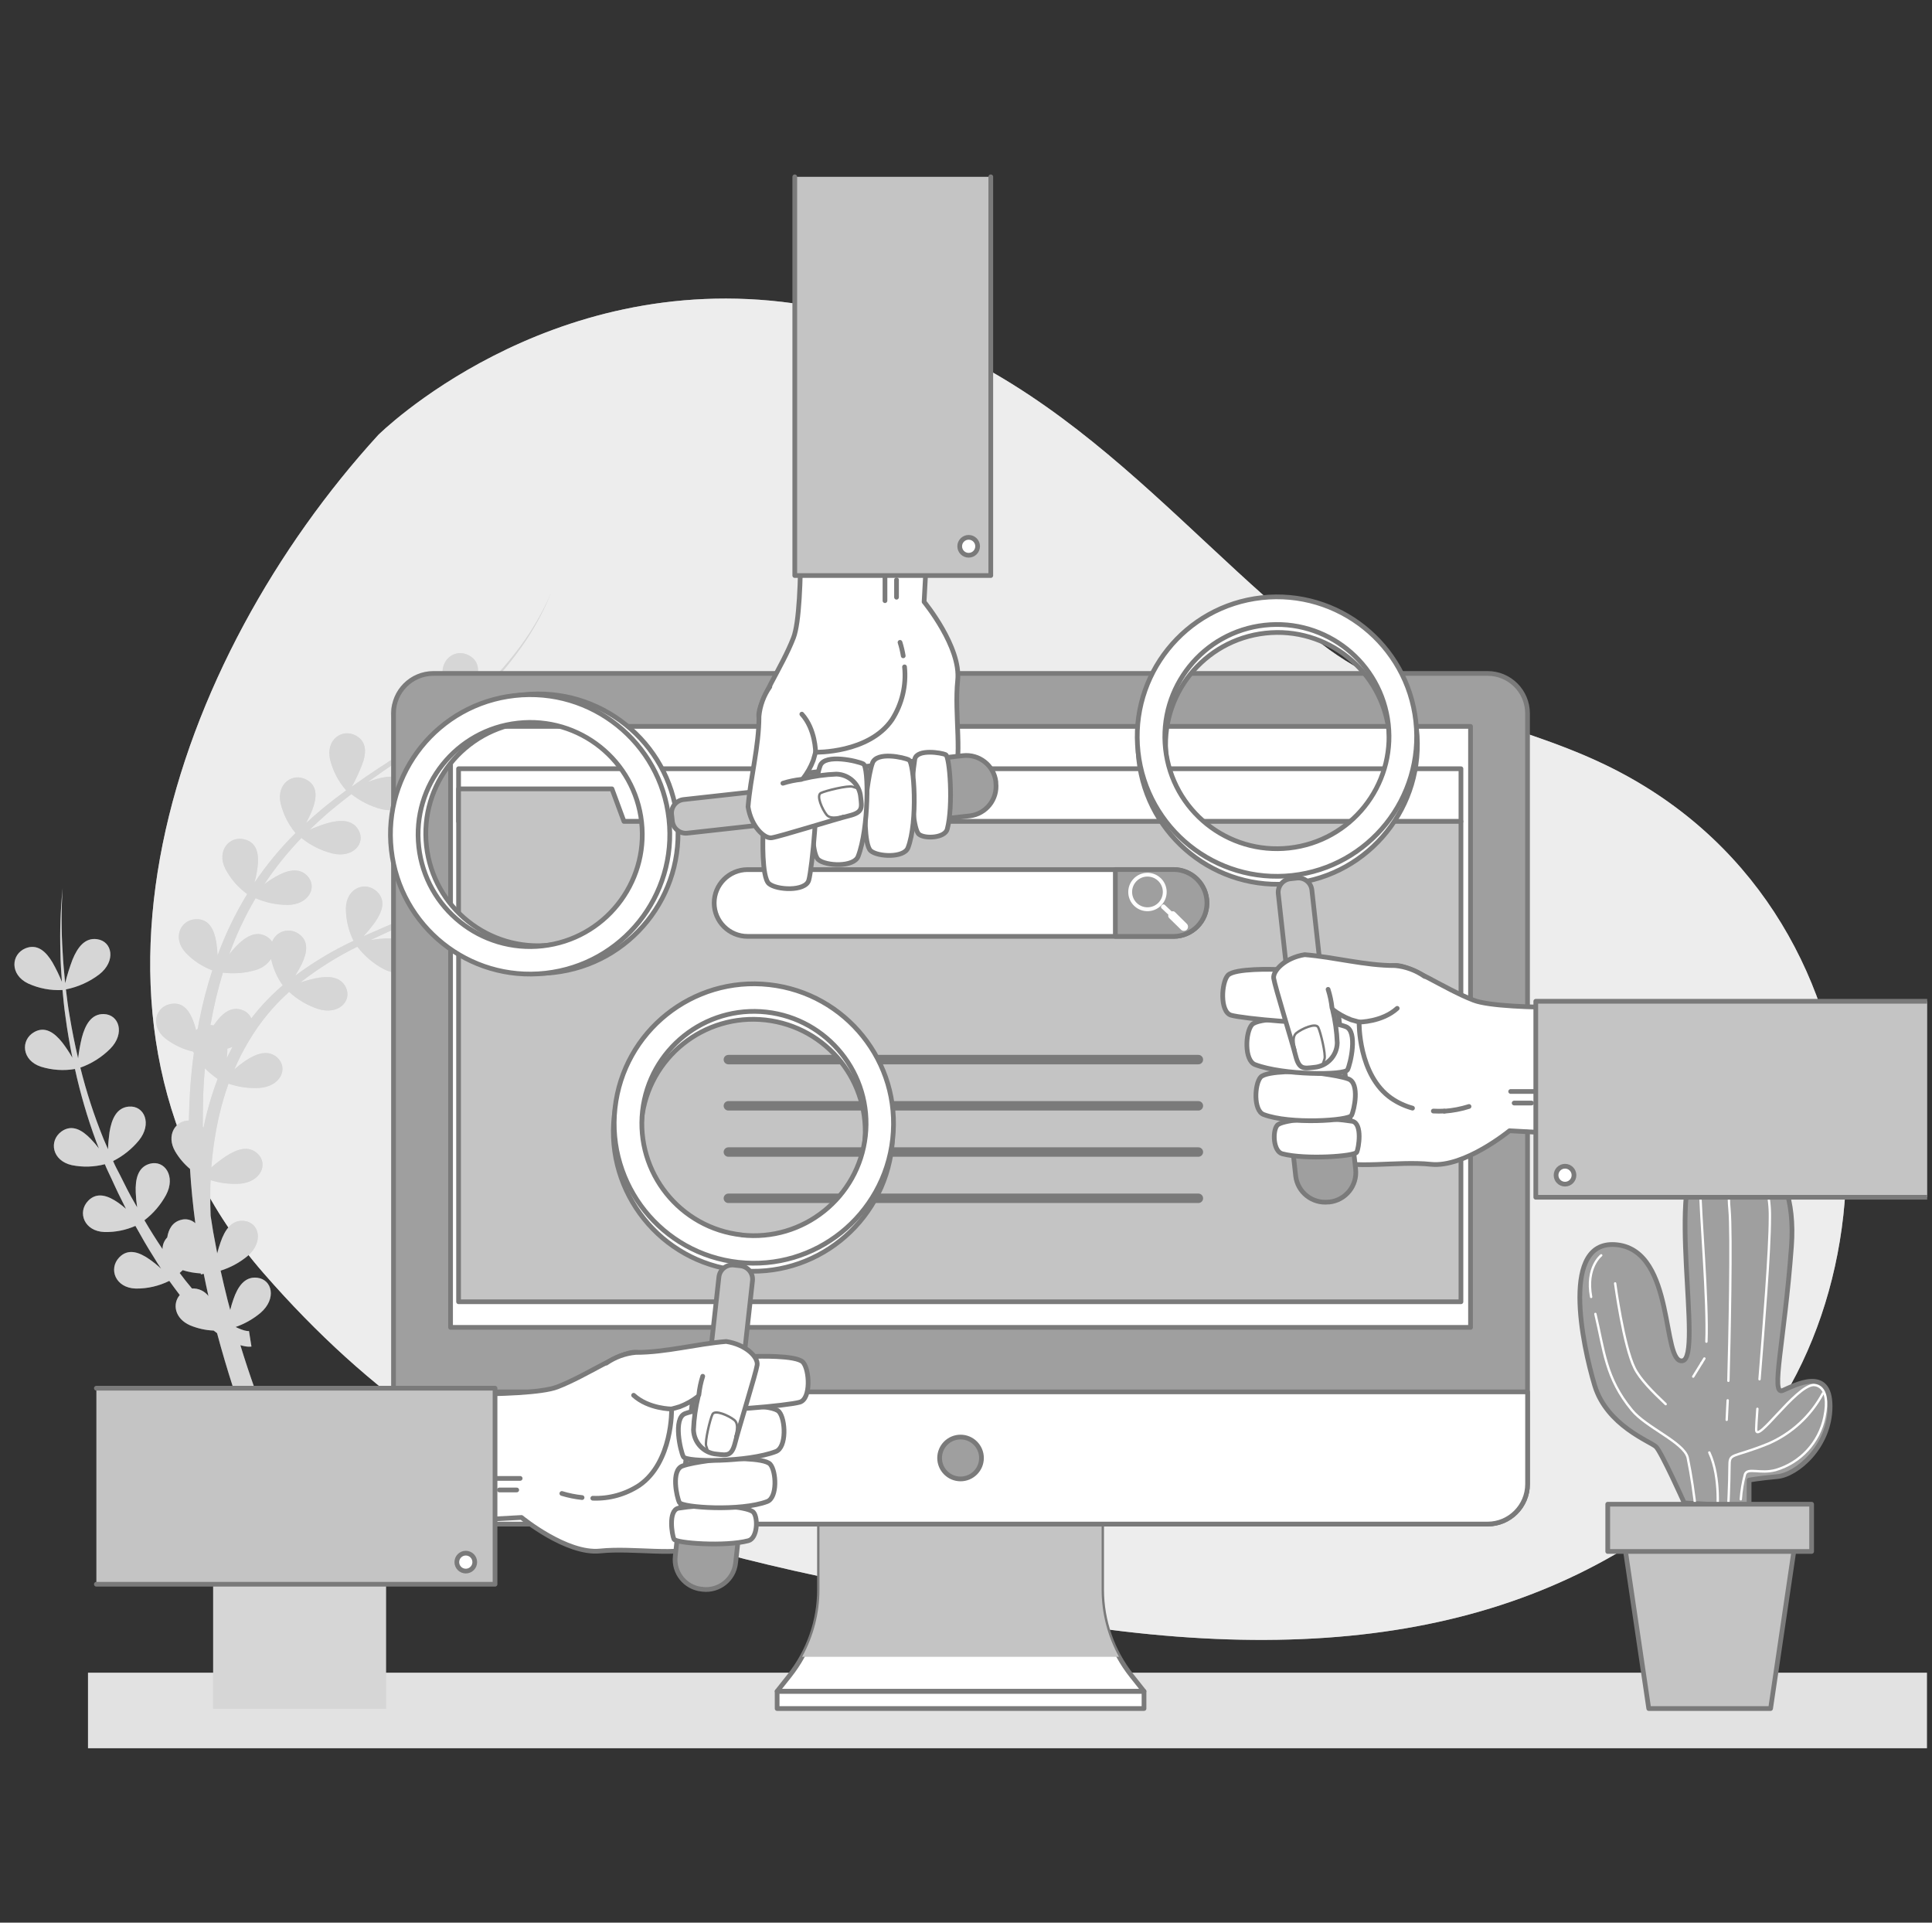 <svg width="201" height="200" viewBox="0 0 201 200" fill="none" xmlns="http://www.w3.org/2000/svg">
<rect x="0" y="0" width="201" height="200" fill="#333333" stroke="none"/>
<g clip-path="url(#clip0_1075_28253)">
<path d="M27.415 132.43C50.097 158.429 73.001 161.72 105.195 167.882C137.39 174.043 161.029 169.785 178.448 154.083C198.561 135.932 197.766 94.354 166.989 79.549C157.375 74.914 145.925 73.511 137.503 66.991C121.418 54.551 108.408 35.194 82.586 31.559C56.764 27.924 39.354 45.245 39.354 45.245C18.148 68.468 4.732 106.411 27.415 132.43Z" fill="#C4C4C4"/>
<path opacity="0.7" d="M27.415 132.43C50.097 158.429 73.001 161.72 105.195 167.882C137.39 174.043 161.029 169.785 178.448 154.083C198.561 135.932 197.766 94.354 166.989 79.549C157.375 74.914 145.925 73.511 137.503 66.991C121.418 54.551 108.408 35.194 82.586 31.559C56.764 27.924 39.354 45.245 39.354 45.245C18.148 68.468 4.732 106.411 27.415 132.43Z" fill="white"/>
<path d="M200.47 174.004H9.157V181.852H200.47V174.004Z" fill="#C4C4C4"/>
<path opacity="0.5" d="M200.47 174.004H9.157V181.852H200.47V174.004Z" fill="white"/>
<path d="M54.273 89.586C53.336 89.89 52.418 90.248 51.521 90.65C52.011 90.292 52.502 89.92 52.992 89.542C55.175 87.786 57.255 85.902 59.217 83.901C56.917 86.138 54.454 88.208 51.859 90.096C52.217 89.473 52.531 88.831 52.801 88.163C53.291 86.942 53.38 85.711 52.217 85.058C50.78 84.254 49.043 85.456 49.5 87.511C49.779 88.659 50.319 89.723 51.084 90.626C49.392 91.798 47.621 92.858 45.786 93.8L45.614 93.888C46.002 93.216 46.345 92.519 46.64 91.803C47.101 90.587 47.219 89.351 46.051 88.703C44.614 87.894 42.877 89.1 43.338 91.156C43.613 92.289 44.143 93.344 44.889 94.236C42.686 95.32 40.41 96.243 38.144 97.243L37.815 97.391C38.256 96.915 38.668 96.414 39.046 95.885C39.782 94.805 40.179 93.638 39.198 92.73C37.991 91.612 36.014 92.377 35.985 94.496C35.985 95.664 36.26 96.822 36.78 97.866C34.661 98.857 32.645 100.059 30.766 101.457L30.707 101.506C30.962 101.104 31.192 100.687 31.403 100.26C31.958 99.078 32.164 97.862 31.045 97.121C30.216 96.552 29.078 96.758 28.509 97.592C28.426 97.71 28.362 97.837 28.308 97.969C28.161 97.739 27.96 97.548 27.724 97.41C26.601 96.763 25.497 97.464 24.55 98.455C24.305 98.715 24.06 98.995 23.849 99.269C24.58 97.243 25.497 95.286 26.591 93.432C27.631 93.888 28.755 94.124 29.892 94.133C32.129 94.133 33.071 92.269 31.972 91.112C31.08 90.175 29.824 90.533 28.637 91.22C28.244 91.445 27.867 91.695 27.504 91.965C28.642 90.253 29.932 88.649 31.359 87.168C32.296 87.923 33.38 88.472 34.548 88.772C36.721 89.306 38.085 87.732 37.3 86.344C36.662 85.215 35.338 85.259 34.038 85.637C33.415 85.824 32.806 86.049 32.213 86.314C32.806 85.735 33.419 85.181 34.042 84.632C34.857 83.935 35.701 83.263 36.559 82.606C37.481 83.341 38.551 83.876 39.694 84.17C41.867 84.705 43.23 83.13 42.446 81.742C41.808 80.614 40.483 80.658 39.178 81.036C38.874 81.124 38.565 81.232 38.266 81.345C39.399 80.535 40.547 79.746 41.7 78.961L42.764 78.23C43.726 79.034 44.849 79.613 46.061 79.927C48.234 80.462 49.603 78.887 48.818 77.499C48.175 76.371 46.856 76.415 45.551 76.793C45.036 76.95 44.53 77.131 44.035 77.337L44.692 76.847C45.094 76.557 45.497 76.263 45.889 75.954C46.38 75.586 46.846 75.179 47.322 74.786C47.596 74.57 47.856 74.34 48.116 74.104C49.078 74.919 50.211 75.502 51.432 75.816C53.605 76.351 54.969 74.776 54.184 73.388C53.547 72.26 52.222 72.304 50.922 72.682C50.191 72.907 49.48 73.177 48.783 73.491C49.671 72.667 50.53 71.809 51.344 70.916C51.398 70.852 51.447 70.788 51.506 70.73C51.854 70.342 52.198 69.95 52.531 69.542C52.865 69.135 53.296 68.6 53.659 68.11C55.151 66.153 56.377 64.009 57.309 61.733C56.333 63.984 55.062 66.094 53.537 68.012C52.026 69.94 50.338 71.72 48.499 73.334L48.298 73.506C48.715 72.795 49.087 72.054 49.406 71.294C49.872 70.077 49.985 68.841 48.818 68.193C47.385 67.384 45.644 68.591 46.105 70.646C46.399 71.863 46.993 72.991 47.827 73.923L47.395 74.296L46.905 74.718C46.62 74.948 46.326 75.169 46.032 75.39C45.874 75.507 45.722 75.63 45.541 75.748C45.124 76.057 44.702 76.356 44.275 76.65L43.662 77.067L42.965 77.558C43.373 76.861 43.731 76.14 44.035 75.395C44.501 74.173 44.614 72.942 43.451 72.294C42.014 71.485 40.273 72.692 40.734 74.747C41.018 75.929 41.582 77.023 42.377 77.941L41.886 78.274L39.978 79.525L39.6 79.77L38.536 80.481L38.075 80.791C37.584 81.129 37.094 81.472 36.603 81.826C36.996 81.119 37.344 80.388 37.633 79.633C38.124 78.416 38.212 77.18 37.05 76.533C35.612 75.723 33.876 76.93 34.337 78.985C34.626 80.182 35.2 81.291 36.014 82.213C35.181 82.826 34.356 83.454 33.562 84.112C32.978 84.602 32.404 85.093 31.84 85.622C32.085 85.166 32.306 84.7 32.497 84.219C32.958 82.998 33.076 81.767 31.909 81.119C30.471 80.31 28.735 81.517 29.196 83.572C29.471 84.705 30 85.76 30.746 86.653C29.157 88.232 27.724 89.964 26.473 91.818C26.616 91.283 26.724 90.739 26.797 90.189C26.954 88.894 26.768 87.678 25.478 87.325C23.888 86.888 22.495 88.477 23.442 90.371C23.986 91.411 24.766 92.314 25.718 93.005C24.482 95.021 23.452 97.16 22.637 99.382C22.618 98.916 22.569 98.455 22.5 97.994C22.279 96.704 21.759 95.59 20.42 95.615C18.772 95.649 17.884 97.577 19.331 99.117C20.101 99.922 21.043 100.545 22.088 100.937C21.529 102.654 21.077 104.4 20.729 106.171C20.67 106.451 20.626 106.731 20.572 107.01C20.513 107.064 20.454 107.118 20.401 107.177C20.342 106.937 20.273 106.686 20.195 106.456C19.782 105.22 19.096 104.194 17.776 104.43C16.157 104.714 15.573 106.745 17.241 108.055C18.09 108.703 19.066 109.159 20.106 109.394C20.106 109.443 20.145 109.487 20.17 109.536C19.988 110.866 19.851 112.205 19.768 113.549C19.704 114.53 19.67 115.555 19.65 116.561C18.247 116.561 17.256 118.101 18.223 119.769C18.63 120.461 19.154 121.079 19.768 121.594C19.885 123.483 20.072 125.371 20.322 127.245C19.92 126.872 19.346 126.74 18.821 126.897C17.938 127.137 17.541 127.849 17.398 128.722C17.084 129.045 16.908 129.482 16.908 129.933C16.25 128.952 15.627 127.971 15.024 126.936C15.946 126.23 16.707 125.342 17.266 124.322C18.321 122.359 17.129 120.638 15.593 121.054C14.337 121.398 14.063 122.673 14.121 124.042C14.141 124.562 14.19 125.077 14.269 125.592L13.621 124.454C13.082 123.473 12.64 122.492 12.11 121.511C11.983 121.27 11.87 121.02 11.767 120.775C12.802 120.255 13.714 119.524 14.45 118.631C15.858 116.895 15.009 114.986 13.42 115.109C12.125 115.212 11.61 116.414 11.394 117.768C11.311 118.356 11.257 118.955 11.237 119.549L10.776 118.484C9.795 116.071 8.986 113.588 8.358 111.057C9.525 110.645 10.59 109.973 11.468 109.095C13.042 107.501 12.39 105.524 10.796 105.485C9.501 105.455 8.868 106.598 8.515 107.937C8.343 108.649 8.21 109.37 8.127 110.096C7.784 108.644 7.489 107.172 7.244 105.681C7.077 104.768 6.969 103.841 6.857 102.919C8.112 102.669 9.299 102.139 10.32 101.364C12.086 99.99 11.698 97.93 10.119 97.7C8.838 97.499 8.063 98.553 7.543 99.824C7.239 100.623 6.984 101.443 6.778 102.276C6.68 101.207 6.567 100.133 6.518 99.058C6.371 96.841 6.371 94.614 6.518 92.397C6.292 94.614 6.219 96.841 6.288 99.068C6.288 100.094 6.376 101.114 6.44 102.139C6.16 101.443 5.831 100.766 5.458 100.113C4.791 98.99 3.899 98.151 2.662 98.641C1.137 99.269 1.004 101.379 2.917 102.301C4.041 102.816 5.272 103.051 6.503 102.983C6.592 103.9 6.67 104.813 6.807 105.72C6.999 107.192 7.244 108.604 7.534 110.032C7.22 109.487 6.871 108.958 6.489 108.457C5.679 107.432 4.688 106.706 3.545 107.368C2.118 108.188 2.255 110.312 4.271 110.964C5.414 111.317 6.621 111.401 7.798 111.199C8.358 113.755 9.093 116.272 10.001 118.729L10.29 119.465C10.03 119.122 9.751 118.793 9.452 118.484C8.544 117.542 7.489 116.919 6.395 117.699C5.056 118.68 5.414 120.741 7.475 121.202C8.613 121.432 9.785 121.398 10.908 121.104C11.011 121.354 11.114 121.594 11.237 121.849C11.728 122.86 12.164 123.895 12.679 124.886L13.106 125.744C12.851 125.523 12.586 125.312 12.311 125.116C11.242 124.366 10.084 123.954 9.162 124.92C8.024 126.112 8.76 128.094 10.879 128.158C11.983 128.182 13.077 127.966 14.087 127.52C14.695 128.619 15.318 129.703 15.995 130.767C16.246 131.174 16.486 131.577 16.77 131.979C16.388 131.626 15.981 131.297 15.554 130.998C14.485 130.247 13.327 129.835 12.4 130.802C11.267 131.994 12.002 133.975 14.121 134.039C15.333 134.054 16.53 133.779 17.614 133.24C17.967 133.73 18.33 134.221 18.703 134.711C17.913 135.629 18.173 137.164 19.777 137.865C20.558 138.189 21.387 138.376 22.23 138.41C22.328 138.488 22.426 138.567 22.534 138.641L22.583 138.68C23.599 142.467 24.801 146.2 26.189 149.874C26.778 151.439 27.41 152.989 28.063 154.529H22.176V177.742H40.164V154.51H30.589C29.77 152.719 28.98 150.909 28.244 149.079C27.043 146.077 25.953 143.026 25.007 139.931C25.169 139.98 25.331 140.014 25.497 140.043C25.713 140.088 25.939 140.097 26.16 140.073L25.904 138.459H25.733C25.63 138.444 25.527 138.425 25.429 138.4C25.203 138.336 24.982 138.253 24.766 138.155L24.511 138.037C25.458 137.708 26.336 137.208 27.106 136.566C28.808 135.094 28.328 133.083 26.738 132.911C25.453 132.769 24.727 133.858 24.286 135.148C24.153 135.516 24.045 135.898 23.952 136.271C23.859 135.928 23.766 135.584 23.677 135.241C23.417 134.226 23.187 133.2 22.951 132.175C23.977 131.856 24.933 131.336 25.762 130.65C27.464 129.178 26.979 127.172 25.394 127C24.104 126.858 23.383 127.947 22.942 129.237C22.809 129.61 22.696 129.997 22.598 130.38C22.451 129.634 22.309 128.884 22.176 128.133C22.083 127.579 21.995 127.02 21.911 126.46C21.882 125.666 21.867 124.871 21.877 124.071C21.877 123.635 21.877 123.198 21.916 122.762C22.878 123.066 23.888 123.193 24.894 123.139C27.131 122.992 27.955 121.079 26.787 119.995C25.836 119.107 24.605 119.549 23.462 120.304C22.951 120.652 22.456 121.03 21.99 121.437C22.127 119.568 22.412 117.719 22.838 115.894C23.089 114.82 23.403 113.76 23.775 112.725C24.801 113.078 25.885 113.23 26.969 113.171C29.206 113.029 30.03 111.116 28.862 110.027C27.916 109.144 26.68 109.581 25.537 110.341C25.139 110.616 24.756 110.91 24.389 111.229C24.82 110.213 25.321 109.232 25.89 108.286C27.018 106.377 28.431 104.656 30.079 103.179C30.933 103.969 31.943 104.567 33.047 104.94C35.176 105.637 36.652 104.165 35.99 102.723C35.436 101.55 34.131 101.496 32.787 101.776C32.267 101.889 31.757 102.026 31.256 102.198L31.291 102.169C33.12 100.741 35.092 99.505 37.177 98.48C37.913 99.441 38.845 100.236 39.914 100.805C41.906 101.83 43.598 100.613 43.157 99.083C42.799 97.837 41.518 97.577 40.15 97.611C39.61 97.641 39.075 97.7 38.546 97.788C40.758 96.743 43.015 95.757 45.193 94.604H45.242C46.218 95.448 47.376 96.051 48.621 96.37C50.795 96.91 52.158 95.33 51.373 93.918C50.736 92.789 49.411 92.838 48.111 93.211C47.743 93.319 47.376 93.451 47.017 93.589C48.474 92.745 49.882 91.823 51.241 90.832L51.354 90.955V90.891C52.34 91.74 53.507 92.353 54.763 92.681C56.931 93.216 58.3 91.641 57.515 90.229C56.897 89.164 55.592 89.208 54.273 89.586ZM19.974 134.034C19.527 133.514 19.105 132.97 18.693 132.42C18.791 132.332 18.899 132.234 19.007 132.126C19.62 132.317 20.253 132.43 20.896 132.465V132.568L21.195 132.504C21.352 133.279 21.514 134.049 21.686 134.819C21.279 134.289 20.641 133.995 19.974 134.034ZM21.573 115.565C21.421 116.144 21.293 116.723 21.171 117.307L21.097 117.204C21.097 116.007 21.117 114.815 21.151 113.623C21.185 112.789 21.244 111.96 21.318 111.126C21.72 111.538 22.166 111.906 22.642 112.23C22.225 113.323 21.872 114.437 21.578 115.565H21.573ZM23.584 110.071C23.614 109.855 23.638 109.635 23.648 109.419V109.09C23.825 109.036 24.006 108.972 24.183 108.899C23.986 109.286 23.78 109.679 23.589 110.071H23.584ZM26.14 105.926C25.968 105.534 25.644 105.23 25.242 105.082C24.03 104.592 23.049 105.475 22.27 106.603L22.23 106.657H22.152C22.068 106.637 21.985 106.628 21.902 106.623C21.897 106.554 21.907 106.485 21.936 106.422C22.245 104.651 22.667 102.899 23.192 101.178C24.32 101.32 25.463 101.232 26.552 100.918C27.224 100.741 27.813 100.324 28.2 99.745C28.416 100.736 28.828 101.668 29.412 102.497C28.205 103.522 27.111 104.675 26.145 105.931H26.14V105.926Z" fill="#C4C4C4"/>
<path opacity="0.3" d="M54.273 89.586C53.336 89.89 52.418 90.248 51.521 90.65C52.011 90.292 52.502 89.92 52.992 89.542C55.175 87.786 57.255 85.902 59.217 83.901C56.917 86.138 54.454 88.208 51.859 90.096C52.217 89.473 52.531 88.831 52.801 88.163C53.291 86.942 53.38 85.711 52.217 85.058C50.78 84.254 49.043 85.456 49.5 87.511C49.779 88.659 50.319 89.723 51.084 90.626C49.392 91.798 47.621 92.858 45.786 93.8L45.614 93.888C46.002 93.216 46.345 92.519 46.64 91.803C47.101 90.587 47.219 89.351 46.051 88.703C44.614 87.894 42.877 89.1 43.338 91.156C43.613 92.289 44.143 93.344 44.889 94.236C42.686 95.32 40.41 96.243 38.144 97.243L37.815 97.391C38.256 96.915 38.668 96.414 39.046 95.885C39.782 94.805 40.179 93.638 39.198 92.73C37.991 91.612 36.014 92.377 35.985 94.496C35.985 95.664 36.26 96.822 36.78 97.866C34.661 98.857 32.645 100.059 30.766 101.457L30.707 101.506C30.962 101.104 31.192 100.687 31.403 100.26C31.958 99.078 32.164 97.862 31.045 97.121C30.216 96.552 29.078 96.758 28.509 97.592C28.426 97.71 28.362 97.837 28.308 97.969C28.161 97.739 27.96 97.548 27.724 97.41C26.601 96.763 25.497 97.464 24.55 98.455C24.305 98.715 24.06 98.995 23.849 99.269C24.58 97.243 25.497 95.286 26.591 93.432C27.631 93.888 28.755 94.124 29.892 94.133C32.129 94.133 33.071 92.269 31.972 91.112C31.08 90.175 29.824 90.533 28.637 91.22C28.244 91.445 27.867 91.695 27.504 91.965C28.642 90.253 29.932 88.649 31.359 87.168C32.296 87.923 33.38 88.472 34.548 88.772C36.721 89.306 38.085 87.732 37.3 86.344C36.662 85.215 35.338 85.259 34.038 85.637C33.415 85.824 32.806 86.049 32.213 86.314C32.806 85.735 33.419 85.181 34.042 84.632C34.857 83.935 35.701 83.263 36.559 82.606C37.481 83.341 38.551 83.876 39.694 84.17C41.867 84.705 43.23 83.13 42.446 81.742C41.808 80.614 40.483 80.658 39.178 81.036C38.874 81.124 38.565 81.232 38.266 81.345C39.399 80.535 40.547 79.746 41.7 78.961L42.764 78.23C43.726 79.034 44.849 79.613 46.061 79.927C48.234 80.462 49.603 78.887 48.818 77.499C48.175 76.371 46.856 76.415 45.551 76.793C45.036 76.95 44.53 77.131 44.035 77.337L44.692 76.847C45.094 76.557 45.497 76.263 45.889 75.954C46.38 75.586 46.846 75.179 47.322 74.786C47.596 74.57 47.856 74.34 48.116 74.104C49.078 74.919 50.211 75.502 51.432 75.816C53.605 76.351 54.969 74.776 54.184 73.388C53.547 72.26 52.222 72.304 50.922 72.682C50.191 72.907 49.48 73.177 48.783 73.491C49.671 72.667 50.53 71.809 51.344 70.916C51.398 70.852 51.447 70.788 51.506 70.73C51.854 70.342 52.198 69.95 52.531 69.542C52.865 69.135 53.296 68.6 53.659 68.11C55.151 66.153 56.377 64.009 57.309 61.733C56.333 63.984 55.062 66.094 53.537 68.012C52.026 69.94 50.338 71.72 48.499 73.334L48.298 73.506C48.715 72.795 49.087 72.054 49.406 71.294C49.872 70.077 49.985 68.841 48.818 68.193C47.385 67.384 45.644 68.591 46.105 70.646C46.399 71.863 46.993 72.991 47.827 73.923L47.395 74.296L46.905 74.718C46.62 74.948 46.326 75.169 46.032 75.39C45.874 75.507 45.722 75.63 45.541 75.748C45.124 76.057 44.702 76.356 44.275 76.65L43.662 77.067L42.965 77.558C43.373 76.861 43.731 76.14 44.035 75.395C44.501 74.173 44.614 72.942 43.451 72.294C42.014 71.485 40.273 72.692 40.734 74.747C41.018 75.929 41.582 77.023 42.377 77.941L41.886 78.274L39.978 79.525L39.6 79.77L38.536 80.481L38.075 80.791C37.584 81.129 37.094 81.472 36.603 81.826C36.996 81.119 37.344 80.388 37.633 79.633C38.124 78.416 38.212 77.18 37.05 76.533C35.612 75.723 33.876 76.93 34.337 78.985C34.626 80.182 35.2 81.291 36.014 82.213C35.181 82.826 34.356 83.454 33.562 84.112C32.978 84.602 32.404 85.093 31.84 85.622C32.085 85.166 32.306 84.7 32.497 84.219C32.958 82.998 33.076 81.767 31.909 81.119C30.471 80.31 28.735 81.517 29.196 83.572C29.471 84.705 30 85.76 30.746 86.653C29.157 88.232 27.724 89.964 26.473 91.818C26.616 91.283 26.724 90.739 26.797 90.189C26.954 88.894 26.768 87.678 25.478 87.325C23.888 86.888 22.495 88.477 23.442 90.371C23.986 91.411 24.766 92.314 25.718 93.005C24.482 95.021 23.452 97.16 22.637 99.382C22.618 98.916 22.569 98.455 22.5 97.994C22.279 96.704 21.759 95.59 20.42 95.615C18.772 95.649 17.884 97.577 19.331 99.117C20.101 99.922 21.043 100.545 22.088 100.937C21.529 102.654 21.077 104.4 20.729 106.171C20.67 106.451 20.626 106.731 20.572 107.01C20.513 107.064 20.454 107.118 20.401 107.177C20.342 106.937 20.273 106.686 20.195 106.456C19.782 105.22 19.096 104.194 17.776 104.43C16.157 104.714 15.573 106.745 17.241 108.055C18.09 108.703 19.066 109.159 20.106 109.394C20.106 109.443 20.145 109.487 20.17 109.536C19.988 110.866 19.851 112.205 19.768 113.549C19.704 114.53 19.67 115.555 19.65 116.561C18.247 116.561 17.256 118.101 18.223 119.769C18.63 120.461 19.154 121.079 19.768 121.594C19.885 123.483 20.072 125.371 20.322 127.245C19.92 126.872 19.346 126.74 18.821 126.897C17.938 127.137 17.541 127.849 17.398 128.722C17.084 129.045 16.908 129.482 16.908 129.933C16.25 128.952 15.627 127.971 15.024 126.936C15.946 126.23 16.707 125.342 17.266 124.322C18.321 122.359 17.129 120.638 15.593 121.054C14.337 121.398 14.063 122.673 14.121 124.042C14.141 124.562 14.19 125.077 14.269 125.592L13.621 124.454C13.082 123.473 12.64 122.492 12.11 121.511C11.983 121.27 11.87 121.02 11.767 120.775C12.802 120.255 13.714 119.524 14.45 118.631C15.858 116.895 15.009 114.986 13.42 115.109C12.125 115.212 11.61 116.414 11.394 117.768C11.311 118.356 11.257 118.955 11.237 119.549L10.776 118.484C9.795 116.071 8.986 113.588 8.358 111.057C9.525 110.645 10.59 109.973 11.468 109.095C13.042 107.501 12.39 105.524 10.796 105.485C9.501 105.455 8.868 106.598 8.515 107.937C8.343 108.649 8.21 109.37 8.127 110.096C7.784 108.644 7.489 107.172 7.244 105.681C7.077 104.768 6.969 103.841 6.857 102.919C8.112 102.669 9.299 102.139 10.32 101.364C12.086 99.99 11.698 97.93 10.119 97.7C8.838 97.499 8.063 98.553 7.543 99.824C7.239 100.623 6.984 101.443 6.778 102.276C6.68 101.207 6.567 100.133 6.518 99.058C6.371 96.841 6.371 94.614 6.518 92.397C6.292 94.614 6.219 96.841 6.288 99.068C6.288 100.094 6.376 101.114 6.44 102.139C6.16 101.443 5.831 100.766 5.458 100.113C4.791 98.99 3.899 98.151 2.662 98.641C1.137 99.269 1.004 101.379 2.917 102.301C4.041 102.816 5.272 103.051 6.503 102.983C6.592 103.9 6.67 104.813 6.807 105.72C6.999 107.192 7.244 108.604 7.534 110.032C7.22 109.487 6.871 108.958 6.489 108.457C5.679 107.432 4.688 106.706 3.545 107.368C2.118 108.188 2.255 110.312 4.271 110.964C5.414 111.317 6.621 111.401 7.798 111.199C8.358 113.755 9.093 116.272 10.001 118.729L10.29 119.465C10.03 119.122 9.751 118.793 9.452 118.484C8.544 117.542 7.489 116.919 6.395 117.699C5.056 118.68 5.414 120.741 7.475 121.202C8.613 121.432 9.785 121.398 10.908 121.104C11.011 121.354 11.114 121.594 11.237 121.849C11.728 122.86 12.164 123.895 12.679 124.886L13.106 125.744C12.851 125.523 12.586 125.312 12.311 125.116C11.242 124.366 10.084 123.954 9.162 124.92C8.024 126.112 8.76 128.094 10.879 128.158C11.983 128.182 13.077 127.966 14.087 127.52C14.695 128.619 15.318 129.703 15.995 130.767C16.246 131.174 16.486 131.577 16.77 131.979C16.388 131.626 15.981 131.297 15.554 130.998C14.485 130.247 13.327 129.835 12.4 130.802C11.267 131.994 12.002 133.975 14.121 134.039C15.333 134.054 16.53 133.779 17.614 133.24C17.967 133.73 18.33 134.221 18.703 134.711C17.913 135.629 18.173 137.164 19.777 137.865C20.558 138.189 21.387 138.376 22.23 138.41C22.328 138.488 22.426 138.567 22.534 138.641L22.583 138.68C23.599 142.467 24.801 146.2 26.189 149.874C26.778 151.439 27.41 152.989 28.063 154.529H22.176V177.742H40.164V154.51H30.589C29.77 152.719 28.98 150.909 28.244 149.079C27.043 146.077 25.953 143.026 25.007 139.931C25.169 139.98 25.331 140.014 25.497 140.043C25.713 140.088 25.939 140.097 26.16 140.073L25.904 138.459H25.733C25.63 138.444 25.527 138.425 25.429 138.4C25.203 138.336 24.982 138.253 24.766 138.155L24.511 138.037C25.458 137.708 26.336 137.208 27.106 136.566C28.808 135.094 28.328 133.083 26.738 132.911C25.453 132.769 24.727 133.858 24.286 135.148C24.153 135.516 24.045 135.898 23.952 136.271C23.859 135.928 23.766 135.584 23.677 135.241C23.417 134.226 23.187 133.2 22.951 132.175C23.977 131.856 24.933 131.336 25.762 130.65C27.464 129.178 26.979 127.172 25.394 127C24.104 126.858 23.383 127.947 22.942 129.237C22.809 129.61 22.696 129.997 22.598 130.38C22.451 129.634 22.309 128.884 22.176 128.133C22.083 127.579 21.995 127.02 21.911 126.46C21.882 125.666 21.867 124.871 21.877 124.071C21.877 123.635 21.877 123.198 21.916 122.762C22.878 123.066 23.888 123.193 24.894 123.139C27.131 122.992 27.955 121.079 26.787 119.995C25.836 119.107 24.605 119.549 23.462 120.304C22.951 120.652 22.456 121.03 21.99 121.437C22.127 119.568 22.412 117.719 22.838 115.894C23.089 114.82 23.403 113.76 23.775 112.725C24.801 113.078 25.885 113.23 26.969 113.171C29.206 113.029 30.03 111.116 28.862 110.027C27.916 109.144 26.68 109.581 25.537 110.341C25.139 110.616 24.756 110.91 24.389 111.229C24.82 110.213 25.321 109.232 25.89 108.286C27.018 106.377 28.431 104.656 30.079 103.179C30.933 103.969 31.943 104.567 33.047 104.94C35.176 105.637 36.652 104.165 35.99 102.723C35.436 101.55 34.131 101.496 32.787 101.776C32.267 101.889 31.757 102.026 31.256 102.198L31.291 102.169C33.12 100.741 35.092 99.505 37.177 98.48C37.913 99.441 38.845 100.236 39.914 100.805C41.906 101.83 43.598 100.613 43.157 99.083C42.799 97.837 41.518 97.577 40.15 97.611C39.61 97.641 39.075 97.7 38.546 97.788C40.758 96.743 43.015 95.757 45.193 94.604H45.242C46.218 95.448 47.376 96.051 48.621 96.37C50.795 96.91 52.158 95.33 51.373 93.918C50.736 92.789 49.411 92.838 48.111 93.211C47.743 93.319 47.376 93.451 47.017 93.589C48.474 92.745 49.882 91.823 51.241 90.832L51.354 90.955V90.891C52.34 91.74 53.507 92.353 54.763 92.681C56.931 93.216 58.3 91.641 57.515 90.229C56.897 89.164 55.592 89.208 54.273 89.586ZM19.974 134.034C19.527 133.514 19.105 132.97 18.693 132.42C18.791 132.332 18.899 132.234 19.007 132.126C19.62 132.317 20.253 132.43 20.896 132.465V132.568L21.195 132.504C21.352 133.279 21.514 134.049 21.686 134.819C21.279 134.289 20.641 133.995 19.974 134.034ZM21.573 115.565C21.421 116.144 21.293 116.723 21.171 117.307L21.097 117.204C21.097 116.007 21.117 114.815 21.151 113.623C21.185 112.789 21.244 111.96 21.318 111.126C21.72 111.538 22.166 111.906 22.642 112.23C22.225 113.323 21.872 114.437 21.578 115.565H21.573ZM23.584 110.071C23.614 109.855 23.638 109.635 23.648 109.419V109.09C23.825 109.036 24.006 108.972 24.183 108.899C23.986 109.286 23.78 109.679 23.589 110.071H23.584ZM26.14 105.926C25.968 105.534 25.644 105.23 25.242 105.082C24.03 104.592 23.049 105.475 22.27 106.603L22.23 106.657H22.152C22.068 106.637 21.985 106.628 21.902 106.623C21.897 106.554 21.907 106.485 21.936 106.422C22.245 104.651 22.667 102.899 23.192 101.178C24.32 101.32 25.463 101.232 26.552 100.918C27.224 100.741 27.813 100.324 28.2 99.745C28.416 100.736 28.828 101.668 29.412 102.497C28.205 103.522 27.111 104.675 26.145 105.931H26.14V105.926Z" fill="white"/>
<path d="M175.226 156.339C175.226 156.339 172.851 151.037 172.282 150.492C171.713 149.948 167.166 148.299 165.905 144.115C164.645 139.931 162.251 128.761 168.284 129.492C174.318 130.223 172.851 141.922 175.044 141.554C177.237 141.186 173.219 122.551 177.055 119.97C180.891 117.39 187.107 119.789 186.376 129.659C185.645 139.528 184.183 145.189 185.463 144.645C186.744 144.1 190.398 142.084 190.398 146.288C190.398 150.492 186.925 153.416 184.914 153.597C182.903 153.779 181.971 153.965 181.971 153.965V156.702L175.226 156.339Z" fill="#9F9F9F" stroke="#7A7A7A" stroke-width="0.491" stroke-linecap="round" stroke-linejoin="round"/>
<path d="M173.293 146.062C171.914 144.758 170.649 143.492 170.065 142.329C168.907 140.009 168.034 133.5 168.034 133.5" stroke="white" stroke-width="0.245" stroke-linecap="round" stroke-linejoin="round"/>
<path d="M165.979 136.678C166.892 140.48 167.019 143.345 169.776 146.68C171.248 148.486 175.143 150.016 175.579 151.61C175.972 153.528 176.261 155.466 176.458 157.414L178.636 157.561C178.636 157.561 179.077 153.784 177.831 151.09" stroke="white" stroke-width="0.245" stroke-linecap="round" stroke-linejoin="round"/>
<path d="M166.587 130.581C166.587 130.581 164.959 131.832 165.538 134.912" stroke="white" stroke-width="0.245" stroke-linecap="round" stroke-linejoin="round"/>
<path d="M177.022 141.8L176.158 143.198" stroke="white" stroke-width="0.245" stroke-linecap="round" stroke-linejoin="round"/>
<path d="M177.321 141.314L177.021 141.8" stroke="white" stroke-width="0.245" stroke-linecap="round" stroke-linejoin="round"/>
<path d="M180.219 120.426C180.219 120.426 176.884 120.284 176.884 123.473C176.884 126.166 177.708 135.359 177.531 139.563" stroke="white" stroke-width="0.245" stroke-linecap="round" stroke-linejoin="round"/>
<path d="M182.834 146.548C182.756 147.642 182.707 148.417 182.707 148.711C182.707 150.306 186.763 144.213 188.652 144.071C188.652 144.071 190.536 143.924 189.81 147.406C189.27 150.041 187.318 152.16 184.737 152.915C183.138 153.352 181.833 152.626 181.544 153.352C181.313 154.205 181.166 155.079 181.107 155.962" stroke="white" stroke-width="0.245" stroke-linecap="round" stroke-linejoin="round"/>
<path d="M183.781 123.453C184.031 124.503 184.154 125.587 184.134 126.666C184.134 130.061 183.486 138.066 183.055 143.472" stroke="white" stroke-width="0.245" stroke-linecap="round" stroke-linejoin="round"/>
<path d="M182.104 120.721C182.54 120.971 182.893 121.344 183.119 121.79" stroke="white" stroke-width="0.245" stroke-linecap="round" stroke-linejoin="round"/>
<path d="M179.744 145.665L179.641 147.696" stroke="white" stroke-width="0.245" stroke-linecap="round" stroke-linejoin="round"/>
<path d="M180.509 122.457C180.509 122.457 179.641 122.747 179.93 125.793C180.171 128.309 179.93 139.734 179.817 143.634" stroke="white" stroke-width="0.245" stroke-linecap="round" stroke-linejoin="round"/>
<path d="M189.648 144.939C188.402 147.269 186.41 149.109 183.992 150.163C180.068 151.758 179.93 151.032 179.93 152.616C179.93 154.2 179.783 157.114 179.783 157.114" stroke="white" stroke-width="0.245" stroke-linecap="round" stroke-linejoin="round"/>
<path d="M184.208 177.727H171.532L168.819 159.366H186.92L184.208 177.727Z" fill="#C4C4C4" stroke="#7A7A7A" stroke-width="0.491" stroke-linecap="round" stroke-linejoin="round"/>
<path d="M188.476 156.472H167.265V161.387H188.476V156.472Z" fill="#C4C4C4" stroke="#7A7A7A" stroke-width="0.491" stroke-linecap="round" stroke-linejoin="round"/>
<path d="M114.61 165.365V155.397H85.256V165.365C85.256 168.613 84.152 171.762 82.136 174.308L80.851 175.927H119.015L117.73 174.308C115.714 171.762 114.615 168.613 114.61 165.365Z" fill="white" stroke="#7A7A7A" stroke-width="0.491" stroke-linecap="round" stroke-linejoin="round"/>
<path d="M83.45 172.346H116.415C115.233 170.212 114.61 167.808 114.61 165.365V155.397H85.255V165.365C85.255 167.808 84.632 170.212 83.45 172.346Z" fill="#C4C4C4"/>
<path d="M154.761 70.052H45.099C42.802 70.052 40.94 71.915 40.94 74.212V154.382C40.94 156.679 42.802 158.542 45.099 158.542H154.761C157.058 158.542 158.92 156.679 158.92 154.382V74.212C158.92 71.915 157.058 70.052 154.761 70.052Z" fill="#9F9F9F" stroke="#7A7A7A" stroke-width="0.491" stroke-linecap="round" stroke-linejoin="round"/>
<path d="M40.94 144.787H158.925V154.377C158.925 156.673 157.061 158.537 154.765 158.537H45.104C42.808 158.537 40.944 156.673 40.944 154.377V144.787H40.94Z" fill="white" stroke="#7A7A7A" stroke-width="0.491" stroke-linecap="round" stroke-linejoin="round"/>
<path d="M152.99 75.561H46.875V138.076H152.99V75.561Z" fill="white" stroke="#7A7A7A" stroke-width="0.491" stroke-linecap="round" stroke-linejoin="round"/>
<path d="M102.111 151.664C102.111 150.462 101.135 149.486 99.933 149.486C98.731 149.486 97.755 150.462 97.755 151.664C97.755 152.866 98.731 153.842 99.933 153.842C101.135 153.842 102.111 152.866 102.111 151.664Z" fill="#9F9F9F" stroke="#7A7A7A" stroke-width="0.491" stroke-linecap="round" stroke-linejoin="round"/>
<path d="M119.02 175.946H80.851V177.727H119.02V175.946Z" fill="white" stroke="#7A7A7A" stroke-width="0.491" stroke-linecap="round" stroke-linejoin="round"/>
<path d="M151.994 79.966H47.709V85.446H151.994V79.966Z" fill="white" stroke="#7A7A7A" stroke-width="0.491" stroke-linecap="round" stroke-linejoin="round"/>
<path d="M64.917 85.446L63.666 82.061H47.709V85.446V89.934V135.412H151.994V85.446H64.917Z" fill="#C4C4C4" stroke="#7A7A7A" stroke-width="0.491" stroke-linecap="round" stroke-linejoin="round"/>
<path d="M75.778 110.223H124.676" stroke="#7A7A7A" stroke-width="0.981" stroke-linecap="round" stroke-linejoin="round"/>
<path d="M75.778 115.03H124.676" stroke="#7A7A7A" stroke-width="0.981" stroke-linecap="round" stroke-linejoin="round"/>
<path d="M75.778 119.838H124.676" stroke="#7A7A7A" stroke-width="0.981" stroke-linecap="round" stroke-linejoin="round"/>
<path d="M75.778 124.65H124.676" stroke="#7A7A7A" stroke-width="0.981" stroke-linecap="round" stroke-linejoin="round"/>
<path d="M122.09 97.405H77.779C75.861 97.405 74.306 95.855 74.301 93.937C74.301 92.019 75.851 90.464 77.769 90.459H122.09C124.008 90.459 125.563 92.009 125.568 93.927V93.937C125.568 95.855 124.008 97.41 122.09 97.405Z" fill="white" stroke="#7A7A7A" stroke-width="0.491" stroke-linecap="round" stroke-linejoin="round"/>
<path d="M122.09 97.405H116.037V90.449H122.09C124.008 90.449 125.563 91.999 125.568 93.917V93.927C125.568 95.845 124.018 97.4 122.1 97.405C122.1 97.405 122.095 97.405 122.09 97.405Z" fill="#9F9F9F" stroke="#7A7A7A" stroke-width="0.491" stroke-linecap="round" stroke-linejoin="round"/>
<path d="M120.741 91.332C119.937 90.577 118.671 90.621 117.92 91.425C117.165 92.23 117.209 93.496 118.014 94.246C118.818 95.001 120.084 94.957 120.834 94.153C121.59 93.353 121.55 92.097 120.756 91.342C120.756 91.342 120.751 91.342 120.746 91.337H120.741V91.332ZM120.545 93.878C119.941 94.521 118.926 94.55 118.283 93.947C117.641 93.344 117.611 92.328 118.215 91.685C118.818 91.043 119.824 91.013 120.471 91.612C121.119 92.215 121.148 93.231 120.545 93.878Z" fill="white"/>
<path d="M122.241 94.879C122.153 94.79 122.021 94.766 121.903 94.81L121.182 94.133C121.103 94.059 120.986 94.059 120.907 94.133L120.843 94.202C120.77 94.28 120.77 94.403 120.843 94.481L121.555 95.148C121.51 95.271 121.545 95.409 121.638 95.502L122.864 96.704C123.031 96.87 123.306 96.87 123.473 96.704C123.639 96.537 123.639 96.262 123.473 96.095L122.241 94.879Z" fill="white"/>
<path d="M134.908 118.386C135.198 119.102 135.767 119.676 136.483 119.965C137.037 120.191 137.778 120.142 138.631 120.623C140.559 121.707 145.371 120.74 148.859 121.113C152.347 121.486 157.046 117.625 157.046 117.625L170.885 118.386V104.65C170.885 104.65 156.443 105.254 153.313 104.047C150.184 102.84 146.696 100.319 145.131 100.437C143.566 100.554 130.689 102.001 130.689 102.001L134.903 118.386H134.908Z" fill="white" stroke="#7A7A7A" stroke-width="0.491" stroke-linecap="round" stroke-linejoin="round"/>
<path d="M131.327 63.003C123.351 63.886 117.597 71.073 118.48 79.049C119.363 87.025 126.55 92.779 134.526 91.896C142.502 91.013 148.256 83.827 147.373 75.85C146.495 67.874 139.318 62.125 131.347 63.003C131.342 63.003 131.332 63.003 131.327 63.003ZM134.212 89.041C127.81 89.752 122.046 85.141 121.335 78.74C120.624 72.338 125.235 66.574 131.636 65.863C138.038 65.152 143.802 69.763 144.513 76.164C145.225 82.566 140.613 88.33 134.212 89.041Z" fill="white" stroke="#7A7A7A" stroke-width="0.491" stroke-linecap="round" stroke-linejoin="round"/>
<path d="M131.25 62.174C123.274 63.057 117.52 70.243 118.403 78.22C119.286 86.196 126.472 91.95 134.449 91.067C142.425 90.184 148.179 82.998 147.296 75.021C146.408 67.045 139.227 61.296 131.25 62.174ZM134.135 88.212C127.733 88.923 121.969 84.312 121.258 77.911C120.547 71.509 125.158 65.745 131.559 65.034C137.961 64.323 143.725 68.934 144.436 75.335C145.147 81.737 140.536 87.501 134.135 88.212Z" fill="white" stroke="#7A7A7A" stroke-width="0.491" stroke-linecap="round" stroke-linejoin="round"/>
<path d="M134.925 91.338L134.237 91.414C133.462 91.5 132.903 92.198 132.989 92.974L134.104 103.047C134.19 103.822 134.888 104.381 135.664 104.295L136.351 104.219C137.127 104.133 137.686 103.435 137.6 102.66L136.484 92.587C136.398 91.811 135.7 91.252 134.925 91.338Z" fill="#C4C4C4" stroke="#7A7A7A" stroke-width="0.491" stroke-linecap="round" stroke-linejoin="round"/>
<path d="M134.703 99.745L136.175 99.588C137.49 99.446 138.677 100.392 138.834 101.707L141.036 121.628C141.223 123.325 140.001 124.851 138.304 125.037H138.206C136.514 125.224 134.988 124.007 134.797 122.315V122.305L132.594 102.389C132.447 101.064 133.399 99.868 134.723 99.72C134.723 99.72 134.723 99.72 134.728 99.72L134.703 99.745Z" fill="#9F9F9F" stroke="#7A7A7A" stroke-width="0.491" stroke-linecap="round" stroke-linejoin="round"/>
<path d="M136.842 116.345C136.842 116.345 133.354 116.473 132.864 117.076C132.373 117.679 132.461 119.779 133.408 120.019C135.822 120.652 140.953 120.284 141.154 119.853C141.355 119.421 141.767 116.909 140.707 116.64C139.427 116.443 138.137 116.345 136.842 116.345Z" fill="white" stroke="#7A7A7A" stroke-width="0.491" stroke-linecap="round" stroke-linejoin="round"/>
<path d="M135.836 111.479C135.836 111.479 131.779 111.327 131.146 112.058C130.514 112.789 130.391 115.521 131.46 115.933C134.188 116.978 140.325 116.571 140.604 116.031C140.884 115.492 141.492 112.691 140.29 112.239C139.088 111.788 135.836 111.479 135.836 111.479Z" fill="white" stroke="#7A7A7A" stroke-width="0.491" stroke-linecap="round" stroke-linejoin="round"/>
<path d="M135.252 105.985C135.252 105.985 130.915 105.818 130.238 106.603C129.562 107.388 129.429 110.302 130.572 110.743C133.515 111.862 139.892 111.862 140.192 111.283C140.491 110.704 141.295 107.28 140.01 106.794C138.725 106.309 135.252 105.985 135.252 105.985Z" fill="white" stroke="#7A7A7A" stroke-width="0.491" stroke-linecap="round" stroke-linejoin="round"/>
<path d="M132.751 100.844C132.751 100.844 128.414 100.682 127.737 101.462C127.06 102.242 126.898 105.249 128.071 105.602C129.243 105.955 137.391 106.72 137.69 106.147C137.99 105.573 138.794 102.139 137.509 101.653C136.224 101.168 132.751 100.844 132.751 100.844Z" fill="white" stroke="#7A7A7A" stroke-width="0.491" stroke-linecap="round" stroke-linejoin="round"/>
<path d="M146.952 115.271C146.172 115.055 145.436 114.716 144.769 114.26C141.281 111.852 141.399 106.318 141.399 106.318L140.56 106.078C139.868 105.813 139.216 105.45 138.632 104.994C138.912 106.137 139.079 107.304 139.123 108.482C139.098 109.821 138.058 110.92 136.724 111.027C135.64 111.15 135.159 111.268 134.796 109.826C134.433 108.383 132.633 102.605 132.51 101.761C132.402 100.996 133.688 99.632 135.733 99.308C138.877 99.563 141.978 100.442 145.147 100.442C146.25 100.545 147.305 100.932 148.213 101.57" fill="white"/>
<path d="M146.952 115.271C146.172 115.055 145.436 114.716 144.769 114.26C141.281 111.852 141.399 106.318 141.399 106.318L140.56 106.078C139.868 105.813 139.216 105.45 138.632 104.994C138.912 106.137 139.079 107.304 139.123 108.482C139.098 109.821 138.058 110.92 136.724 111.027C135.64 111.15 135.159 111.268 134.796 109.826C134.433 108.383 132.633 102.605 132.51 101.761C132.402 100.996 133.688 99.632 135.733 99.308C138.877 99.563 141.978 100.442 145.147 100.442C146.25 100.545 147.305 100.932 148.213 101.57" stroke="#7A7A7A" stroke-width="0.491" stroke-linecap="round" stroke-linejoin="round"/>
<path d="M150.268 115.575C149.885 115.595 149.503 115.595 149.12 115.575H150.268Z" fill="white"/>
<path d="M150.268 115.575C149.885 115.595 149.503 115.595 149.12 115.575" stroke="#7A7A7A" stroke-width="0.491" stroke-linecap="round" stroke-linejoin="round"/>
<path d="M152.833 115.099C151.999 115.364 151.141 115.526 150.268 115.59L152.833 115.099Z" fill="white"/>
<path d="M152.833 115.099C151.999 115.364 151.141 115.526 150.268 115.59" stroke="#7A7A7A" stroke-width="0.491" stroke-linecap="round" stroke-linejoin="round"/>
<path d="M157.165 113.539H161.497" stroke="#7A7A7A" stroke-width="0.491" stroke-linecap="round" stroke-linejoin="round"/>
<path d="M157.528 114.741H159.334" stroke="#7A7A7A" stroke-width="0.491" stroke-linecap="round" stroke-linejoin="round"/>
<path d="M141.398 106.318C141.398 106.318 143.792 106.318 145.362 104.891" stroke="#7A7A7A" stroke-width="0.491" stroke-linecap="round" stroke-linejoin="round"/>
<path d="M138.578 104.837C138.509 104.185 138.372 103.537 138.171 102.914" stroke="#7A7A7A" stroke-width="0.491" stroke-linecap="round" stroke-linejoin="round"/>
<path d="M134.762 109.193C134.762 109.193 134.305 107.927 134.86 107.471C135.414 107.015 136.886 106.358 137.141 106.863C137.396 107.368 137.95 109.698 137.798 110.155L137.646 110.611" stroke="#7A7A7A" stroke-width="0.245" stroke-linecap="round" stroke-linejoin="round"/>
<path d="M201.255 124.542H159.779V104.155H201.255" fill="#C4C4C4"/>
<path d="M201.255 124.542H159.779V104.155H201.255" stroke="#7A7A7A" stroke-width="0.491" stroke-linecap="round" stroke-linejoin="round"/>
<path d="M162.821 123.178C163.335 123.178 163.753 122.761 163.753 122.246C163.753 121.731 163.335 121.314 162.821 121.314C162.306 121.314 161.889 121.731 161.889 122.246C161.889 122.761 162.306 123.178 162.821 123.178Z" fill="white" stroke="#7A7A7A" stroke-width="0.491" stroke-linecap="round" stroke-linejoin="round"/>
<path d="M96.906 84.739C97.623 84.45 98.197 83.881 98.486 83.165C98.712 82.61 98.658 81.874 99.143 81.016C100.223 79.093 99.261 74.281 99.634 70.788C100.007 67.296 96.141 62.606 96.141 62.606L96.892 48.768H83.156C83.156 48.768 83.755 63.209 82.553 66.334C81.351 69.459 78.825 72.956 78.943 74.521C79.06 76.086 80.517 88.953 80.517 88.953L96.882 84.739H96.906Z" fill="white" stroke="#7A7A7A" stroke-width="0.491" stroke-linecap="round" stroke-linejoin="round"/>
<path d="M41.559 88.311C42.437 96.292 49.613 102.046 57.594 101.168C65.576 100.29 71.33 93.113 70.452 85.132C69.573 77.151 62.397 71.397 54.416 72.275H54.381C46.415 73.172 40.68 80.344 41.559 88.311ZM67.557 85.421C68.269 91.823 63.657 97.592 57.256 98.308C50.854 99.019 45.086 94.408 44.369 88.006C43.658 81.605 48.269 75.836 54.671 75.12C61.072 74.408 66.841 79.019 67.557 85.421Z" fill="white" stroke="#7A7A7A" stroke-width="0.491" stroke-linecap="round" stroke-linejoin="round"/>
<path d="M40.71 88.399C41.597 96.375 48.779 102.124 56.755 101.236C64.731 100.348 70.481 93.167 69.593 85.191C68.71 77.219 61.528 71.47 53.557 72.353C45.581 73.231 39.827 80.413 40.71 88.389V88.399ZM66.748 85.519C67.459 91.921 62.848 97.685 56.446 98.396C50.045 99.107 44.281 94.496 43.569 88.094C42.858 81.693 47.469 75.929 53.871 75.218C60.273 74.506 66.036 79.118 66.748 85.519Z" fill="white" stroke="#7A7A7A" stroke-width="0.491" stroke-linecap="round" stroke-linejoin="round"/>
<path d="M81.196 82.055L71.123 83.17C70.347 83.256 69.788 83.954 69.874 84.73L69.95 85.417C70.036 86.193 70.735 86.752 71.51 86.666L81.583 85.55C82.359 85.465 82.918 84.766 82.832 83.991L82.756 83.303C82.67 82.528 81.972 81.969 81.196 82.055Z" fill="#C4C4C4" stroke="#7A7A7A" stroke-width="0.491" stroke-linecap="round" stroke-linejoin="round"/>
<path d="M78.28 84.95L78.118 83.478C77.971 82.149 78.928 80.957 80.257 80.81L100.173 78.607C101.871 78.411 103.406 79.627 103.607 81.325C103.607 81.33 103.607 81.335 103.607 81.34V81.438C103.803 83.135 102.587 84.67 100.89 84.871C100.885 84.871 100.88 84.871 100.875 84.871L80.959 87.074C79.634 87.221 78.437 86.274 78.28 84.95Z" fill="#9F9F9F" stroke="#7A7A7A" stroke-width="0.491" stroke-linecap="round" stroke-linejoin="round"/>
<path d="M94.877 82.811C94.877 82.811 95.009 86.294 95.608 86.785C96.206 87.275 98.316 87.187 98.551 86.24C99.189 83.832 98.816 78.696 98.384 78.5C97.953 78.303 95.441 77.882 95.176 78.946C94.98 80.226 94.877 81.516 94.877 82.811Z" fill="white" stroke="#7A7A7A" stroke-width="0.491" stroke-linecap="round" stroke-linejoin="round"/>
<path d="M90.015 83.812C90.015 83.812 89.858 87.869 90.589 88.502C91.32 89.135 94.052 89.262 94.464 88.188C95.514 85.46 95.102 79.324 94.562 79.049C94.023 78.774 91.222 78.161 90.771 79.363C90.319 80.565 90.015 83.812 90.015 83.812Z" fill="white" stroke="#7A7A7A" stroke-width="0.491" stroke-linecap="round" stroke-linejoin="round"/>
<path d="M84.521 84.406C84.521 84.406 84.354 88.742 85.134 89.419C85.914 90.096 88.838 90.228 89.279 89.081C90.398 86.167 90.397 79.76 89.819 79.466C89.24 79.171 85.811 78.362 85.33 79.647C84.85 80.933 84.521 84.406 84.521 84.406Z" fill="white" stroke="#7A7A7A" stroke-width="0.491" stroke-linecap="round" stroke-linejoin="round"/>
<path d="M79.38 86.903C79.38 86.903 79.213 91.239 79.998 91.916C80.783 92.593 83.785 92.755 84.138 91.577C84.492 90.4 85.257 82.257 84.678 81.958C84.099 81.659 80.675 80.859 80.189 82.144C79.704 83.43 79.38 86.903 79.38 86.903Z" fill="white" stroke="#7A7A7A" stroke-width="0.491" stroke-linecap="round" stroke-linejoin="round"/>
<path d="M94.106 69.37C94.307 71.303 93.841 73.246 92.791 74.879C90.388 78.372 84.85 78.249 84.85 78.249L84.609 79.093C84.349 79.785 83.981 80.432 83.525 81.016C84.668 80.736 85.841 80.57 87.018 80.525C88.352 80.565 89.441 81.605 89.544 82.934C89.667 84.018 89.784 84.499 88.342 84.857C86.9 85.215 81.121 87.025 80.278 87.148C79.512 87.256 78.149 85.97 77.825 83.925C78.085 80.78 78.963 77.675 78.963 74.511C79.066 73.407 79.454 72.348 80.091 71.441" fill="white"/>
<path d="M94.106 69.37C94.307 71.303 93.841 73.246 92.791 74.879C90.388 78.372 84.85 78.249 84.85 78.249L84.609 79.093C84.349 79.785 83.981 80.432 83.525 81.016C84.668 80.736 85.841 80.57 87.018 80.525C88.352 80.565 89.441 81.605 89.544 82.934C89.667 84.018 89.784 84.499 88.342 84.857C86.9 85.215 81.121 87.025 80.278 87.148C79.512 87.256 78.149 85.97 77.825 83.925C78.085 80.78 78.963 77.675 78.963 74.511C79.066 73.407 79.454 72.348 80.091 71.441" stroke="#7A7A7A" stroke-width="0.491" stroke-linecap="round" stroke-linejoin="round"/>
<path d="M93.636 66.82C93.783 67.281 93.891 67.747 93.969 68.222L93.636 66.82Z" fill="white"/>
<path d="M93.636 66.82C93.783 67.281 93.891 67.747 93.969 68.222" stroke="#7A7A7A" stroke-width="0.491" stroke-linecap="round" stroke-linejoin="round"/>
<path d="M92.07 62.483V58.152" stroke="#7A7A7A" stroke-width="0.491" stroke-linecap="round" stroke-linejoin="round"/>
<path d="M93.272 62.125V60.32" stroke="#7A7A7A" stroke-width="0.491" stroke-linecap="round" stroke-linejoin="round"/>
<path d="M84.85 78.249C84.85 78.249 84.85 75.855 83.422 74.286" stroke="#7A7A7A" stroke-width="0.491" stroke-linecap="round" stroke-linejoin="round"/>
<path d="M83.372 81.075C82.72 81.144 82.072 81.276 81.449 81.477" stroke="#7A7A7A" stroke-width="0.491" stroke-linecap="round" stroke-linejoin="round"/>
<path d="M87.729 84.872C87.729 84.872 86.464 85.328 86.007 84.769C85.551 84.21 84.894 82.743 85.399 82.493C85.904 82.243 88.234 81.683 88.691 81.835L89.147 81.983" stroke="#7A7A7A" stroke-width="0.245" stroke-linecap="round" stroke-linejoin="round"/>
<path d="M103.078 18.393V59.869H82.686V18.393" fill="#C4C4C4"/>
<path d="M103.078 18.393V59.869H82.686V18.393" stroke="#7A7A7A" stroke-width="0.491" stroke-linecap="round" stroke-linejoin="round"/>
<path d="M100.777 57.759C101.292 57.759 101.709 57.342 101.709 56.827C101.709 56.312 101.292 55.895 100.777 55.895C100.262 55.895 99.845 56.312 99.845 56.827C99.845 57.342 100.262 57.759 100.777 57.759Z" fill="white" stroke="#7A7A7A" stroke-width="0.491" stroke-linecap="round" stroke-linejoin="round"/>
<path d="M76.387 158.611C76.097 159.332 75.528 159.901 74.812 160.19C74.258 160.421 73.522 160.367 72.663 160.847C70.741 161.932 65.928 160.97 62.436 161.338C58.943 161.706 54.253 157.85 54.253 157.85L40.4 158.611V144.875C40.4 144.875 54.842 145.479 57.972 144.277C61.101 143.075 64.589 140.544 66.154 140.666C67.719 140.789 80.596 142.231 80.596 142.231L76.387 158.611Z" fill="white" stroke="#7A7A7A" stroke-width="0.491" stroke-linecap="round" stroke-linejoin="round"/>
<path d="M79.945 103.257C87.921 104.14 93.675 111.327 92.792 119.303C91.909 127.279 84.723 133.033 76.746 132.15C68.77 131.267 63.016 124.081 63.899 116.105C64.782 108.128 71.964 102.379 79.94 103.262L79.945 103.257ZM77.06 129.29C83.462 130.002 89.231 125.391 89.947 118.989C90.658 112.587 86.047 106.819 79.645 106.102C73.244 105.391 67.475 110.002 66.759 116.404C66.048 122.805 70.659 128.574 77.06 129.29Z" fill="white" stroke="#7A7A7A" stroke-width="0.491" stroke-linecap="round" stroke-linejoin="round"/>
<path d="M80.032 102.428C88.008 103.316 93.757 110.498 92.87 118.474C91.982 126.45 84.8 132.2 76.824 131.312C68.852 130.424 63.103 123.247 63.986 115.271C64.869 107.295 72.051 101.545 80.027 102.428C80.027 102.428 80.027 102.428 80.032 102.428ZM77.148 128.466C83.549 129.178 89.318 124.567 90.034 118.165C90.746 111.763 86.134 105.995 79.733 105.278C73.331 104.567 67.562 109.178 66.846 115.58C66.14 121.981 70.751 127.745 77.148 128.457V128.466Z" fill="white" stroke="#7A7A7A" stroke-width="0.491" stroke-linecap="round" stroke-linejoin="round"/>
<path d="M74.792 132.843L73.676 142.916C73.59 143.692 74.149 144.39 74.925 144.476L75.612 144.552C76.388 144.638 77.086 144.079 77.172 143.303L78.287 133.23C78.373 132.455 77.814 131.756 77.039 131.671L76.351 131.594C75.576 131.509 74.878 132.068 74.792 132.843Z" fill="#C4C4C4" stroke="#7A7A7A" stroke-width="0.491" stroke-linecap="round" stroke-linejoin="round"/>
<path d="M73.087 165.311H72.988C71.291 165.125 70.065 163.599 70.251 161.902C70.251 161.892 70.251 161.887 70.251 161.878L72.454 141.961C72.596 140.637 73.788 139.68 75.112 139.823C75.112 139.823 75.117 139.823 75.122 139.823L76.594 139.984C77.923 140.132 78.88 141.324 78.733 142.653L76.53 162.594C76.339 164.296 74.803 165.517 73.101 165.326C73.101 165.326 73.101 165.326 73.096 165.326L73.082 165.311H73.087Z" fill="#9F9F9F" stroke="#7A7A7A" stroke-width="0.491" stroke-linecap="round" stroke-linejoin="round"/>
<path d="M74.426 156.594C74.426 156.594 77.909 156.727 78.399 157.325C78.89 157.924 78.801 160.028 77.855 160.268C75.446 160.906 70.31 160.533 70.114 160.102C69.918 159.67 69.496 157.158 70.56 156.889C71.841 156.692 73.131 156.594 74.426 156.594Z" fill="white" stroke="#7A7A7A" stroke-width="0.491" stroke-linecap="round" stroke-linejoin="round"/>
<path d="M75.446 151.743C75.446 151.743 79.502 151.586 80.135 152.317C80.768 153.048 80.896 155.78 79.821 156.192C77.094 157.237 70.957 156.83 70.682 156.29C70.408 155.75 69.794 152.949 70.996 152.498C72.198 152.047 75.446 151.743 75.446 151.743Z" fill="white" stroke="#7A7A7A" stroke-width="0.491" stroke-linecap="round" stroke-linejoin="round"/>
<path d="M76.039 146.234C76.039 146.234 80.376 146.072 81.053 146.852C81.73 147.632 81.862 150.556 80.719 150.992C77.776 152.116 71.399 152.111 71.1 151.537C70.8 150.963 69.996 147.529 71.281 147.043C72.566 146.558 76.039 146.234 76.039 146.234Z" fill="white" stroke="#7A7A7A" stroke-width="0.491" stroke-linecap="round" stroke-linejoin="round"/>
<path d="M78.537 141.098C78.537 141.098 82.873 140.931 83.55 141.711C84.227 142.491 84.389 145.503 83.211 145.856C82.034 146.209 73.891 146.97 73.592 146.396C73.293 145.822 72.493 142.388 73.778 141.907C75.064 141.427 78.537 141.098 78.537 141.098Z" fill="white" stroke="#7A7A7A" stroke-width="0.491" stroke-linecap="round" stroke-linejoin="round"/>
<path d="M61.672 155.849C63.384 155.917 65.071 155.446 66.504 154.509C69.996 152.101 69.874 146.568 69.874 146.568L70.718 146.327C71.409 146.067 72.057 145.699 72.641 145.243C72.361 146.386 72.194 147.554 72.15 148.731C72.189 150.065 73.229 151.159 74.558 151.262C75.643 151.38 76.123 151.502 76.486 150.055C76.849 148.608 78.65 142.835 78.772 141.996C78.895 141.157 77.595 139.862 75.549 139.543C72.405 139.803 69.3 140.681 66.136 140.681C65.032 140.784 63.972 141.172 63.065 141.804" fill="white"/>
<path d="M61.672 155.849C63.384 155.917 65.071 155.446 66.504 154.509C69.996 152.101 69.874 146.568 69.874 146.568L70.718 146.327C71.409 146.067 72.057 145.699 72.641 145.243C72.361 146.386 72.194 147.554 72.15 148.731C72.189 150.065 73.229 151.159 74.558 151.262C75.643 151.38 76.123 151.502 76.486 150.055C76.849 148.608 78.65 142.835 78.772 141.996C78.895 141.157 77.595 139.862 75.549 139.543C72.405 139.803 69.3 140.681 66.136 140.681C65.032 140.784 63.972 141.172 63.065 141.804" stroke="#7A7A7A" stroke-width="0.491" stroke-linecap="round" stroke-linejoin="round"/>
<path d="M58.453 155.353C59.14 155.564 59.841 155.706 60.558 155.78L58.453 155.353Z" fill="white"/>
<path d="M58.453 155.353C59.14 155.564 59.841 155.706 60.558 155.78" stroke="#7A7A7A" stroke-width="0.491" stroke-linecap="round" stroke-linejoin="round"/>
<path d="M54.116 153.788H49.784" stroke="#7A7A7A" stroke-width="0.491" stroke-linecap="round" stroke-linejoin="round"/>
<path d="M53.758 154.99H51.953" stroke="#7A7A7A" stroke-width="0.491" stroke-linecap="round" stroke-linejoin="round"/>
<path d="M69.883 146.567C69.883 146.567 67.489 146.567 65.92 145.14" stroke="#7A7A7A" stroke-width="0.491" stroke-linecap="round" stroke-linejoin="round"/>
<path d="M72.708 145.086C72.777 144.434 72.909 143.786 73.11 143.163" stroke="#7A7A7A" stroke-width="0.491" stroke-linecap="round" stroke-linejoin="round"/>
<path d="M76.505 149.442C76.505 149.442 76.961 148.177 76.402 147.72C75.842 147.264 74.376 146.607 74.126 147.112C73.875 147.617 73.316 149.952 73.468 150.404L73.62 150.86" stroke="#7A7A7A" stroke-width="0.245" stroke-linecap="round" stroke-linejoin="round"/>
<path d="M10.026 164.796H51.502V144.404H10.026" fill="#C4C4C4"/>
<path d="M10.026 164.796H51.502V144.404H10.026" stroke="#7A7A7A" stroke-width="0.491" stroke-linecap="round" stroke-linejoin="round"/>
<path d="M47.528 162.496C47.528 163.011 47.945 163.428 48.46 163.428C48.975 163.428 49.392 163.011 49.392 162.496C49.392 161.98 48.975 161.563 48.46 161.563C47.945 161.563 47.528 161.98 47.528 162.496Z" fill="white" stroke="#7A7A7A" stroke-width="0.491" stroke-linecap="round" stroke-linejoin="round"/>
</g>
<defs>
<clipPath id="clip0_1075_28253">
<rect width="200" height="200" fill="white" transform="translate(0.5)"/>
</clipPath>
</defs>
</svg>
